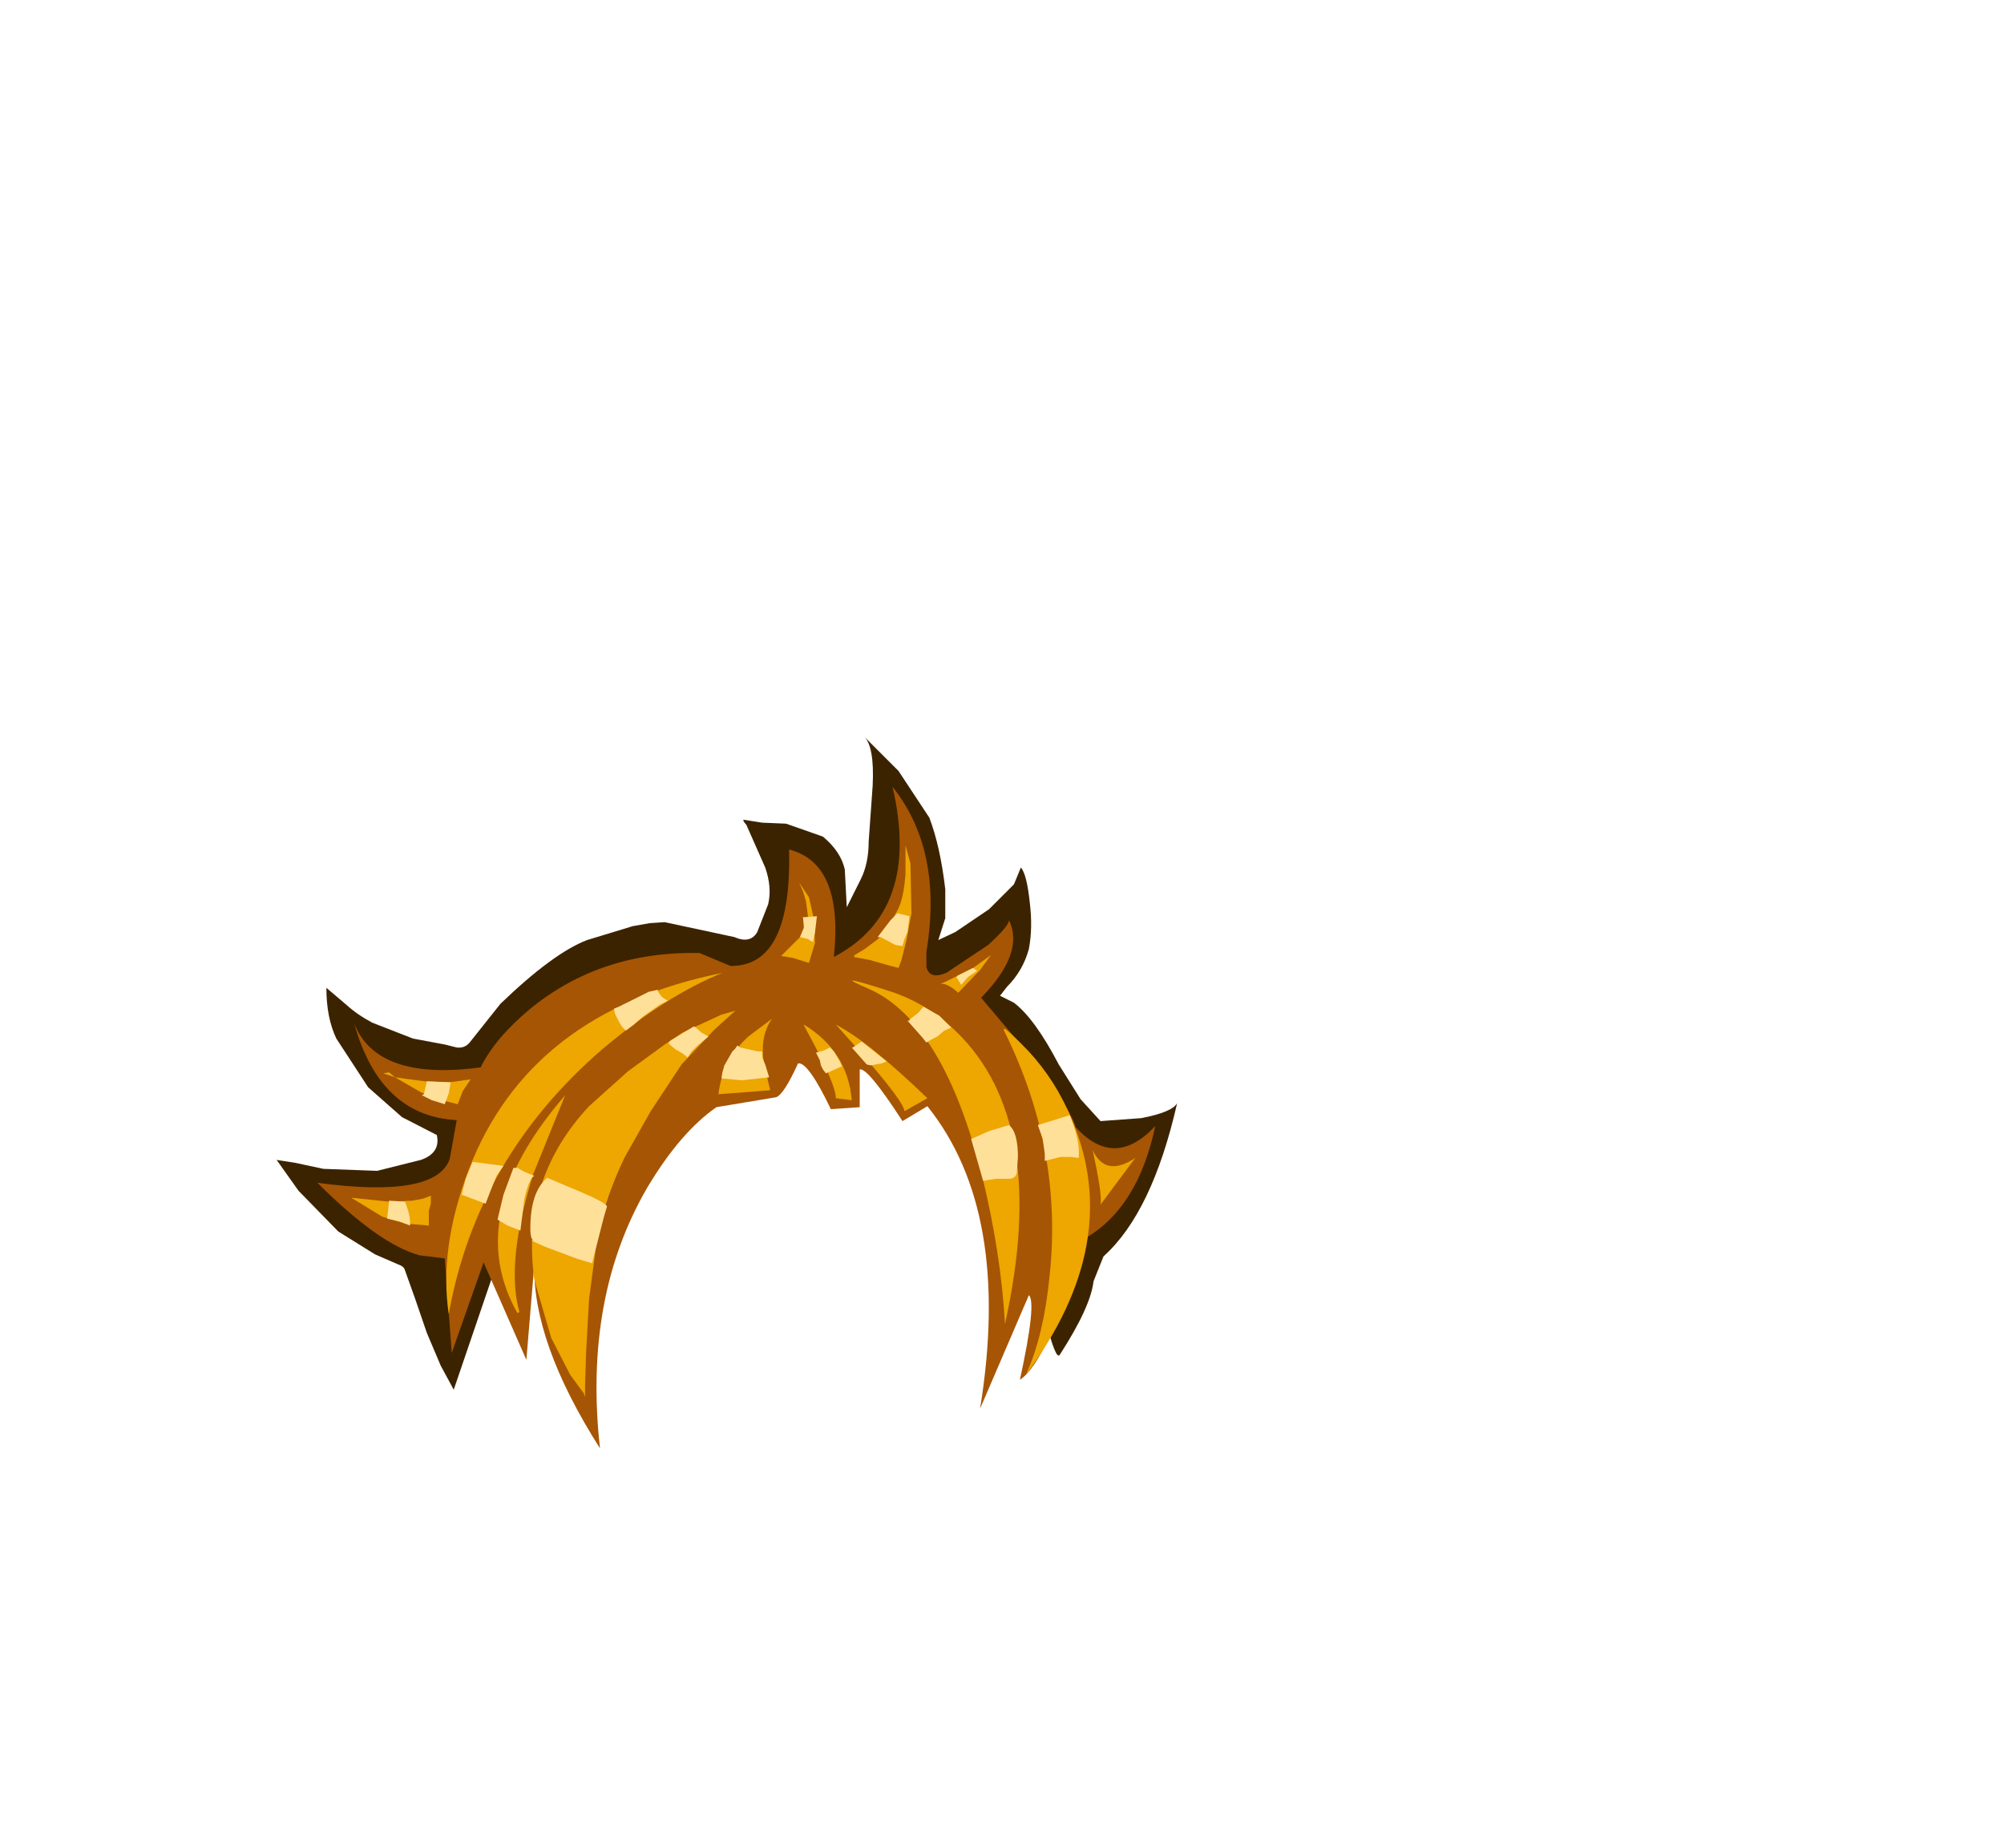<svg xmlns="http://www.w3.org/2000/svg" xmlns:xlink="http://www.w3.org/1999/xlink" width="100.7" height="92.9"><use xlink:href="#a" width="45.25" height="35.8" transform="translate(13.9 37)"/><defs><use xlink:href="#b" id="f" width="45.25" height="32.85"/><use xlink:href="#c" id="g" width="42.1" height="33.25"/><use xlink:href="#d" id="h" width="39.4" height="27.7"/><use xlink:href="#e" id="i" width="34.75" height="17.6"/><path id="e" fill="#ffe099" fill-rule="evenodd" d="M-9.95 7.65q-.2 0-.2-.6 0-1.85.85-2.55l1.3.55q1.7.7 1.7.9l-.15.5-.6 2.35-.8-.25-1.6-.6-.65-.3h.15M-10.8 4l.35.2.5.2q-.25.1-.5 1.15l-.2 1.6-.65-.25-.5-.3.3-1.25L-11 4h.2m-2.8 1.35.2-.8.35-.85 1.55.2-.35.5-.3.75-.25.65-1.2-.45m27.5-3.5q.45.35.45 1.6l-.05.7q0 .35-.35.4h-.7l-.65.1-.6-2.1.9-.4 1-.3m1.7.7-.25-.7 1.6-.5q.55 1.3.45 2.15l-.4-.05h-.5l-.8.2V3.3l-.1-.75M7.45-7.6H7.3l.65-.85.35-.35.6.15-.1.8-.15.35-.1.35-.35-.05-.75-.4m3.85 1.95.8-.4.2.15-.45.3-.35.4-.25-.4h.05v-.05M3.65-8.6l.6-.05-.1.85-.1.45q-.1-.05-.25-.15l-.4-.1.2-.45-.05-.55h.1m-20.9 14.25.8.05q.3.75.25 1.2l-.5-.2-.65-.15.05-.4.05-.5m3.1-5.95-.1.55-.2.55-.65-.2-.5-.25.1-.05.15-.65 1.2.05M1.5-1.85v.3l.15.35.2.65-1.4.15-1-.1.05-.3.1-.35.4-.7L.15-2l.1-.15.15.1.9.2h.2m3.4-.2.2.2.3.5.1.25-.8.35-.15-.2-.1-.2-.05-.25-.2-.4h.05l.35-.1.3-.15m2.05.9-.2-.05L6-2.05h.05l.45-.3 1.25 1-.25.1-.55.1M9.6-4.1l.8.45.3.3.3.3-.35.15-.35.3-.3.15-.25.15-.2-.25-.75-.85h.1v-.05l.45-.35.25-.3m-11.5 1 .35.3.35.2-.55.45-.3.3-.2.3-.25-.2-.35-.2-.3-.25-.05-.1.1-.1.9-.55.25-.15h.05m-3.8-1 1.5-.75.45-.1v.05l.05.1.15.2.3.2-.4.2-.85.6-.45.4-.4.3-.2-.2-.15-.25-.2-.4-.05-.25.25-.1" transform="translate(17.35 8.8)"/><path id="b" fill="#3c2300" fill-rule="evenodd" d="m8.6-14.7 1.55 2.35q.55 1.45.8 3.6v1.45l-.35 1.1.85-.4 1.7-1.15L14.4-9l.35-.85q.3.35.45 1.8.15 1.25-.05 2.3-.3 1.1-1.1 1.9l-.35.45.7.35q1.05.8 2.25 3.1l1.1 1.75 1 1.1 2.05-.15q1.55-.3 1.8-.75-1.25 5.5-3.7 7.7l-.5 1.25q-.15 1.3-1.7 3.7-.2.3-.75-1.9-.55-2.15-.55-3-.05-2.2-1.3-4.75-1.35-2.6-4.15-5.25-2.3-2.2-5.75-2.3H2.05L-.4-2.1q-2.4.55-4.75 2.05-3.65 2.25-5.45 5.8l-.5 1.75-.15 1.3q0 .7-.25 1l-2.25 6.6-.65-1.2-.7-1.65-.6-1.75-.5-1.4q-.05-.2-.35-.3l-1.15-.5-1.85-1.15-2-2.05-1.1-1.55.95.15 1.4.3 2.7.1 2.2-.55q1-.35.8-1.25l-1.75-.9-1.7-1.5-1.6-2.45q-.5-1.05-.5-2.55l1 .85q.55.5 1.3.9l2.05.8 1.6.3.6.15q.4.05.65-.25L-11.4-3q2.65-2.55 4.35-3.2l2.3-.7.85-.15.75-.05 3.5.75q.8.35 1.15-.25L2.05-8q.2-.85-.15-1.85L.95-12q-.15-.15-.15-.25l.95.15 1.2.05 1.85.65q.9.75 1.1 1.65l.1 1.9.7-1.4q.4-.8.4-1.9l.2-2.8q.1-2-.45-2.5L8.6-14.7" transform="translate(22.65 16.45)"/><path id="c" fill="#a65504" fill-rule="evenodd" d="M9.55-7.55q.15.65 1 .3l2.1-1.4Q13.7-9.6 13.7-9.9q.8 1.65-1.4 3.9l2.2 2.6Q16.75-.55 17.05.5q1.95 2.15 4-.05-.85 4.05-3.45 5.6-2 6.3-3.35 7.15.85-3.9.45-4.25l-2.45 5.7q1.6-9.9-2.65-15.2L8.35.2Q6.6-2.5 6.2-2.4v1.9l-1.45.1Q3.6-2.8 3.1-2.7 2.4-1.15 2-1l-3 .5q-1.8 1.25-3.45 4-3.25 5.55-2.4 13.15-3.4-5.35-3.3-9.25l-.4 4.8-2.15-4.9-1.6 4.55-.35-4.75-1.25-.15q-2.05-.55-5.15-3.65 5.95.8 6.65-1.2l.35-1.95q-3.85-.2-5.15-4.85 1.15 2.9 6.35 2.2.75-1.5 2.5-2.95 3.55-2.9 8.5-2.8l1.55.65q3.1.05 2.95-5.85 2.75.7 2.25 5.4 4.4-2.3 2.95-8.55 2.55 3.2 1.7 8.3v.75" transform="translate(21.05 16.6)"/><g id="a" transform="translate(22.65 17.9)"><use xlink:href="#f" width="45.25" height="32.85" transform="translate(-22.65 -17.9)"/><use xlink:href="#g" width="42.1" height="33.25" transform="translate(-20.6 -15.35)"/><use xlink:href="#h" width="39.4" height="27.7" transform="translate(-18.9 -12.4)"/><use xlink:href="#i" width="34.75" height="17.6" transform="translate(-17.1 -9)"/></g><g id="d" fill="#eea600" fill-rule="evenodd"><path d="M12.6 10.25q-6.3 5.45-7.7 13.3-.5-3.3 1-7.25 3.05-7.95 12.75-9.9-2.85 1.15-6.05 3.85m23.6 3.5q2.65 6.2-2.3 12.85.9-1.95 1.2-5.05.65-6.25-2.25-12.15-.35-.65 1.15.9 1.4 1.5 2.2 3.45"/><path d="M18.25 9.25 16.6 11l-1.55 2.35-1.3 2.3q-.85 1.75-1.35 3.75l-.45 3.4-.15 2.7-.05 1.7v.5l-.05-.1v-.05l-.7-.95-.95-1.85-.7-2.4-.15-.55q-.7-5 2.75-8.7l1.95-1.75L15.75 10l.9-.6 1.95-.9.7-.2-1.05.95m-16.7 9.4L0 17.7l1.9.2 1.15-.05.55-.1.4-.15v.4l-.1.35v.75L2.7 19l-1.15-.35m.65-7 1.5.2 1.25.05L6 11.75l-.4.6-.25.65-1.2-.3-.65-.3-1.3-.75-.6-.2.3-.05.3.25M23 2.6l.25 1.1.05 1.2-.3 1-.8-.25-.6-.1.95-.95.4-1.05-.1-.75-.15-.5-.2-.45.5.75M28.1.9l.05 2.5-.25 1.35-.25 1-.15.4-.4-.1-1.05-.3-.8-.15.05-.1.5-.3.6-.45q.4-.3 1.05-1.5.3-.55.4-1.8V0l.25.9m2.4 6.5q-.55-.5-.9-.45l.25-.1 1.4-.7.9-.65-.55.75-1.1 1.15"/><path d="M8.35 23.5q-2.8-4.95 2.4-10.95l-1.6 3.95q-1.4 4.45-.7 6.95l-.1.05M30.4 9.35q4.7 4.55 2.45 14.7-.2-3.55-1.15-7.45-1.95-7.75-5.7-9.4-2.1-.9 1.15.15 1.8.6 3.25 2m6.85 5.95q.65 1.4 2.15.4l-1.75 2.35q.1-.5-.4-2.75m-17.3-5.7 1.2-.9q-.65.9-.4 2.3l.3 1.3-2.6.2q.2-1.7 1.5-2.9m2.8-.55V9q2.2 1.35 2.4 3.8l-.8-.1q0-.75-1.6-3.65"/><path d="M24.35 9q1.65.85 4.6 3.7l-1.15.65q-.05-.6-3.45-4.35"/></g></defs></svg>